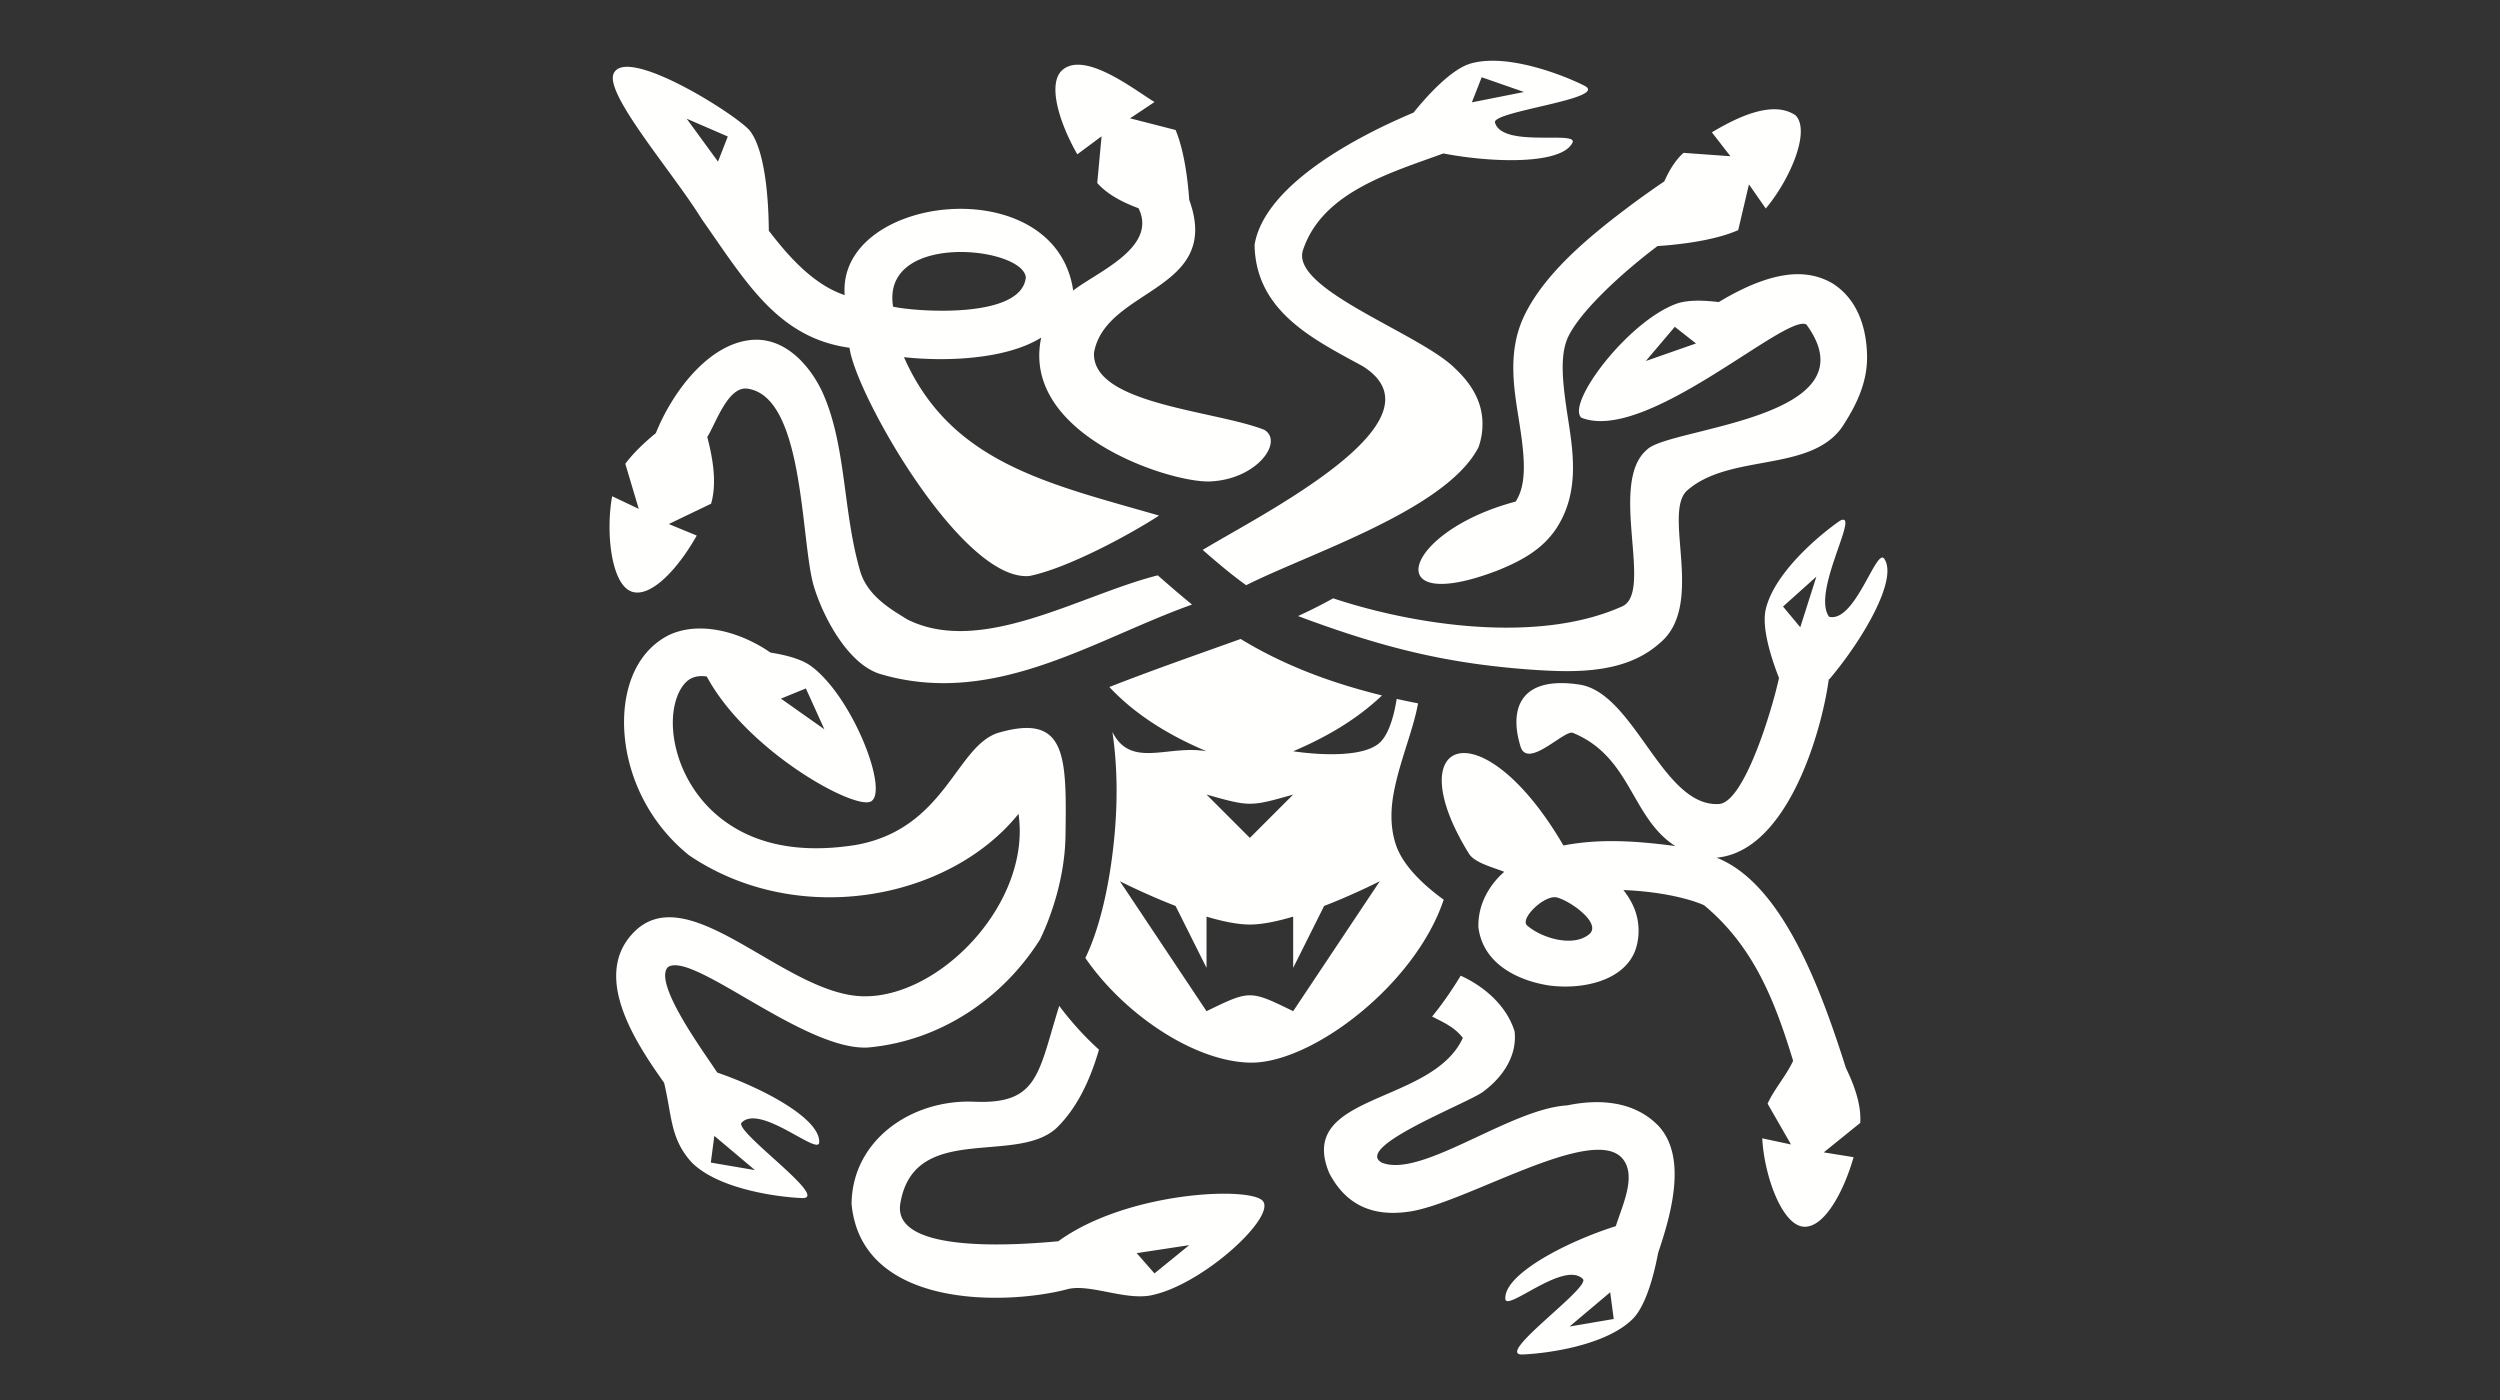 <?xml version="1.0" encoding="UTF-8" standalone="no"?>
<svg
   xmlns:dc="http://purl.org/dc/elements/1.1/"
   xmlns:cc="http://creativecommons.org/ns#"
   xmlns:rdf="http://www.w3.org/1999/02/22-rdf-syntax-ns#"
   xmlns:svg="http://www.w3.org/2000/svg"
   xmlns="http://www.w3.org/2000/svg"
   xmlns:sodipodi="http://sodipodi.sourceforge.net/DTD/sodipodi-0.dtd"
   xmlns:inkscape="http://www.inkscape.org/namespaces/inkscape"
   viewBox="0 0 1000 560"
   version="1.1"
   id="svg8"
   sodipodi:docname="medusa-head.svg"
   width="1000"
   height="560"
   inkscape:version="0.92.1 r15371"
   inkscape:export-filename="C:\Users\William\Documents\Dev\Games\ccg\ccgclient\src\assets\png\medusa-head.png"
   inkscape:export-xdpi="240"
   inkscape:export-ydpi="240">
  <rect x="0" y="0" width="1000" height="560" fill="#333333" stroke="none"/>
  <defs
     id="defs12" />
  <sodipodi:namedview
     pagecolor="#370661"
     bordercolor="#666666"
     borderopacity="1"
     objecttolerance="10"
     gridtolerance="10"
     guidetolerance="10"
     inkscape:pageopacity="1"
     inkscape:pageshadow="2"
     inkscape:window-width="3840"
     inkscape:window-height="2004"
     id="namedview10"
     showgrid="false"
     inkscape:zoom="1.84375"
     inkscape:cx="457.50768"
     inkscape:cy="270.31019"
     inkscape:window-x="-16"
     inkscape:window-y="-16"
     inkscape:window-maximized="1"
     inkscape:current-layer="svg8">
    <inkscape:grid
       type="xygrid"
       id="grid4491" />
  </sodipodi:namedview>
  <g
     class=""
     id="g6"
     transform="matrix(1.083,0,0,1.083,222.693,5.927)">
    <path
       d="m 345.922,16.967 c -2.945,-0.022 -5.77,0.279 -8.338,1.013 -7.587,2.17 -17,13.01 -21.113,18.131 -22.457,9.431 -55.087,27.244 -58.729,48.803 0.394,24.83 22.189,35.14 39.953,44.87 32.078,20.146 -37.65,54.81 -59.11,67.853 5.133,4.488 10.265,8.869 16.05,13.037 23.731,-11.939 74.082,-27.939 85.847,-51.022 1.935,-5.5 1.887,-11.441 0.088,-16.453 -1.798,-5.011 -4.99,-9.014 -8.607,-12.426 -12.665,-12.97 -61.183,-29.337 -56.33,-43.894 7.136,-21.406 32.22,-28.468 51.832,-35.676 18.628,3.595 43.842,4.083 47.691,-3.994 2.16,-4.53 -25.97,2.068 -28.619,-7.42 -1.168,-4.182 42.489,-8.82 33.012,-13.615 -5.88,-2.975 -20.867,-9.112 -33.627,-9.207 z m -153.62,1.463 c -2.156,0.036 -4.091,0.644 -5.657,2.047 -5.437,5.05 -1.09,19.31 5.63,31.046 l 8.96,-6.66 -1.6,17.25 c 4.048,4.62 10.373,7.522 15.258,9.332 7.144,14.57 -15.497,23.577 -24.143,30.403 -6.498,-45.04 -87.24,-35.653 -84.393,1.666 C 94.211,99.512 84.63,87.922 78.33,79.74 78.255,70.044 77.337,50.674 71.38,42.875 66.933,37.222 25.995,11.308 21.06,21.594 c -3.597,7.499 21.843,36.574 32.442,53.777 16.404,23.325 28.135,43.933 54.64,47.604 2.082,16.782 41.596,86.588 66.434,84.287 14.03,-2.811 37.2,-15.343 47.883,-22.31 -41.108,-11.878 -76.999,-19.443 -94.207,-58.507 16.152,1.757 38.07,0.685 50.687,-7.232 -7.627,35.882 47.746,53.73 62.356,53.129 17.414,-0.717 27.352,-14.806 19.98,-19.088 -18.43,-7.2 -63.853,-9.431 -62.826,-28.512 4.304,-23.946 47.48,-22.578 35.155,-56.416 -0.522,-7.337 -1.81,-18.054 -5.03,-25.787 L 211.76,38.23 220.797,32.201 C 215.158,28.865 201.65,18.273 192.303,18.43 Z m 149.327,4.627 15.629,5.447 -19.254,3.824 z M 449.96,34.885 c -8.267,-0.127 -17.869,5.295 -23.315,8.513 l 6.848,8.834 -17.3,-1.25 c -3.273,2.883 -5.628,7.14 -7.104,10.534 a 337.355,337.355 0 0 0 -13.047,9.289 c -14.571,10.934 -30.966,24.468 -38.57,40.088 -6.798,13.962 -3.662,28.519 -1.776,40.79 1.886,12.272 2.6,21.795 -1.527,28.104 -41.598,10.981 -51.047,42.402 -6.854,25.512 7.98,-3.22 16.512,-7.399 21.916,-15.66 8.644,-13.215 6.182,-28.145 4.254,-40.69 -1.928,-12.544 -3.246,-23.166 0.168,-30.18 4.522,-9.288 19.28,-23.093 32.916,-33.36 6.746,-0.435 20.503,-1.79 29.803,-5.888 l 3.967,-16.9 6.213,8.914 c 8.957,-10.66 16.641,-28.583 11.025,-34.387 -2.255,-1.562 -4.862,-2.221 -7.617,-2.263 z m -401.97,3.478 15.187,6.578 -3.614,9.278 z M 148.892,87.6 c 11.892,-0.085 23.7,3.948 24.363,9.316 -1.383,15.602 -40.723,12.754 -49.024,10.88 -2.404,-14.717 11.183,-20.1 24.66,-20.196 z m 309.66,8.197 c -3.3,-0.016 -6.625,0.538 -9.946,1.45 -6.902,1.92 -13.465,5.271 -19.435,8.853 -6.048,-0.753 -11.845,-0.806 -15.824,0.683 -17.917,6.707 -40.443,36.616 -34.953,41.992 23.826,9.676 75.718,-38.747 83.166,-34.388 25.456,34.856 -50.678,37.998 -58.805,46.15 -14.596,12.147 2.496,52.662 -9.201,57.938 -31.143,14.045 -77.075,6.924 -106.78,-2.961 a 187.402,187.402 0 0 1 -12.982,6.552 c 31.862,11.918 55.431,17.583 86.184,19.797 15.81,1.087 34.52,1.651 47.275,-9.69 17.289,-13.975 0.876,-48.301 10.355,-56.57 15.627,-13.63 44.955,-6.588 56.96,-23.08 5.202,-7.877 9.517,-16.41 9.398,-26.378 -0.12,-9.969 -3.21,-20.985 -12.865,-27.02 -4.1,-2.348 -8.304,-3.308 -12.547,-3.328 z m -45.606,19.435 7.832,6.147 -18.529,6.482 z M 73.857,120 a 20.14,20.14 0 0 0 -2.336,0.12 c -16.049,1.744 -29.144,19.933 -34.914,34.374 -4.168,3.432 -8.337,7.367 -11.273,11.334 l 4.953,16.635 -9.82,-4.65 c -2.478,13.7 -0.242,33.073 7.515,35.32 7.128,2.064 17.12,-8.998 23.729,-20.797 l -10.32,-4.26 15.615,-7.5 c 2.336,-8.02 0.447,-17.507 -1.402,-24.646 3.195,-5.065 7.622,-18.901 14.908,-17.842 20.844,3.03 19.535,55.045 24.29,72.445 3.366,11.516 12.706,29.426 24.854,32.99 42.178,12.376 78.88,-12.88 114.998,-25.699 -4.722,-3.85 -8.433,-7.083 -12.658,-10.795 -28.525,7.158 -65.186,30.003 -92.543,16.27 -5.359,-3.38 -14.622,-8.395 -17.375,-17.815 -6.468,-22.11 -5.037,-46.233 -13.879,-65.963 C 93.887,130.177 85.341,120.091 73.857,120 Z m 401.293,66.475 c -0.297,0 -0.686,0.122 -1.176,0.379 -6.702,4.567 -24.26,18.901 -27.446,32.787 -1.6,6.978 2.303,18.628 4.91,25.289 -2.504,11.617 -12.835,46.004 -22.19,46.554 -20.892,1.23 -31.1,-41.082 -51.59,-44.125 -22.223,-3.3 -25.882,9.389 -21.67,22.922 2.628,8.442 16.242,-6.331 19.303,-5.08 21.607,8.836 21.448,31.273 37.83,41.809 -14.835,-1.976 -28.117,-2.762 -41.3,-0.211 -29.945,-51.308 -61.564,-40.198 -34.919,2.994 2.113,3.425 8.927,5.073 13.053,6.732 -5.662,4.965 -9.78,12.2 -9.54,20.502 1.752,13.756 14.946,19.78 26.212,21.498 12.364,1.592 27.146,-1.726 31.576,-12.58 2.007,-5.26 1.712,-11.147 -0.215,-15.902 -1.018,-2.513 -2.417,-4.731 -4.021,-6.78 11.344,0.416 22.845,2.55 29.79,5.594 18.187,15.095 26.115,35.115 32.893,57.467 -2.415,5.33 -7.192,10.766 -9.423,15.846 l 8.646,15.06 -10.625,-2.27 c 0.736,13.905 7.36,32.246 15.426,32.651 7.41,0.373 14.594,-12.69 18.316,-25.691 l -11.021,-1.775 13.476,-10.887 c 0.468,-7.153 -2.613,-14.755 -5.297,-20.295 -8.872,-27.896 -23.127,-67.98 -47.77,-77.66 26.13,-2.356 38.815,-46.422 41.438,-65.86 l 0.232,-0.066 c 12.35,-14.561 25.533,-37.11 20.223,-44.518 -2.925,-4.079 -10.735,23.738 -20.323,21.475 -6.25,-8.543 9.657,-35.865 5.202,-35.86 z m -9.905,21.021 -5.95,18.707 -6.366,-7.652 z M 52.93,226.662 c -4.043,0.001 -7.96,0.752 -11.518,2.438 -13.257,6.723 -17.751,22.368 -16.277,37.673 1.474,15.306 9.066,31.845 23.76,43.663 39.993,27.061 95.958,16.622 121.667,-15.323 4.767,33.08 -29.298,68.178 -57.644,67.38 C 83.704,361.669 48.088,317.5 27.932,339.416 12.86,355.802 29.9,380.6 39.66,394.463 c 2.968,12.326 2.194,20.675 10.26,29.467 10.1,10.047 32.596,12.806 40.701,13.095 10.615,0.38 -25.369,-24.77 -22.326,-27.867 6.903,-7.028 28.344,12.34 28.642,7.33 0.511,-8.575 -20.044,-19.76 -37.658,-25.818 -4.369,-6.808 -23.714,-32.81 -18.277,-38.883 8.786,-6.433 50.577,31.06 74.031,29.625 26.543,-2.397 49.61,-17.964 63.446,-39.857 3.112,-6.337 9.174,-21.39 9.43,-38.295 0.446,-29.55 0.398,-45.248 -24.464,-38.178 -16.036,4.56 -19.645,35.787 -53.3,41.578 -23.613,3.666 -39.378,-1.73 -49.971,-10.25 -10.594,-8.52 -16.104,-20.778 -17.123,-31.361 -1.02,-10.583 2.604,-17.919 6.504,-19.897 1.413,-0.717 3.193,-1.157 5.86,-0.763 14.893,27.609 54.597,49.416 60.624,46.148 6.755,-3.662 -6.693,-38.607 -22.08,-49.974 -3.41,-2.52 -8.984,-4.06 -14.992,-4.997 -7.637,-5.28 -17.143,-8.906 -26.037,-8.904 z m 199.674,3.865 c -18.923,6.785 -32.457,11.475 -48.497,17.744 8.745,9.341 20.501,17.216 35.893,23.729 -14.27,-2.49 -27.915,6.555 -34.77,-7.146 2.043,13.638 1.89,27.52 0.583,40.246 -1.835,17.842 -5.592,32.988 -10.57,43.246 14.131,20.597 40.022,38.217 60.757,38.656 22.618,0.518 61.109,-28.689 71.59,-60.176 -7.528,-5.477 -14.792,-12.353 -17.531,-19.94 -2.573,-7.488 -1.95,-14.953 -0.479,-21.716 2.429,-11.168 6.86,-21.482 8.54,-30.863 a 293.588,293.588 0 0 1 -7.882,-1.639 c -0.954,5.92 -2.872,13.433 -6.656,16.5 C 295.371,275.823 272,272 272,272 c 13.648,-5.775 24.431,-12.624 32.799,-20.613 -22.826,-5.62 -39.204,-12.938 -52.195,-20.86 z m -160.58,18.273 6.82,15.08 -16.04,-11.32 z M 240,288 c 16,4.47 16,4.55 32,0 l -16,16 z m -32,32 c 0,0 9.351,4.796 20.568,9.137 L 240,352 v -18.92 c 5.778,1.72 11.418,2.92 16,2.92 4.582,0 10.222,-1.2 16,-2.92 V 352 l 11.432,-22.863 C 294.649,324.796 304,320 304,320 l -32,48 c -16,-7.83 -16,-7.788 -32,0 z m 160.584,5.9 c 0.317,0.001 0.618,0.04 0.9,0.118 5.331,1.467 16.452,9.631 11.903,13.513 -5.898,5.034 -17.745,1.438 -22.979,-3.183 -2.669,-2.357 5.427,-10.469 10.176,-10.448 z m -34.711,28.993 c -3.358,5.538 -6.772,10.445 -10.56,15.097 4.642,2.326 8.366,4.029 11.359,7.881 -11.412,24.935 -61.757,20.266 -49.346,49.934 6.319,12.108 16.302,15.926 28.606,14.353 20.356,-2.24 69.464,-33.392 80.011,-19.336 4.75,6.33 -0.26,16.706 -2.78,24.58 -18.205,5.738 -41.337,17.764 -40.796,26.854 0.298,5.01 21.737,-14.356 28.64,-7.328 3.043,3.097 -32.94,28.246 -22.325,27.867 8.105,-0.29 30.603,-3.049 40.703,-13.096 5.172,-5.145 8.1,-17.452 9.41,-24.412 4.843,-14.346 10.924,-35.626 -0.08,-47.144 -9.072,-9.138 -22.03,-9.728 -33.496,-7.346 -21.18,1.212 -53.863,27.054 -68.479,21.146 -10.43,-5.673 29.958,-21.229 37.06,-25.933 6.637,-4.766 13.029,-12.668 11.995,-22.5 -3.113,-10.074 -11.909,-16.986 -19.922,-20.617 z m -148.277,11.146 c -7.804,24.91 -7.598,36.43 -31.38,35.402 -23.159,-1 -45.17,14.215 -45.31,37.832 3.64,38.338 55.968,37.41 79.076,31.586 8.037,-2.546 20.788,3.721 30.836,2.221 18.846,-3.287 46.502,-28.528 42.098,-34.824 -3.97,-5.676 -50.143,-3.842 -75.66,14.719 -13.752,1.276 -61.539,5.078 -58.354,-13.961 5.052,-30.196 42.66,-14.06 57.639,-27.815 7.804,-7.542 12.53,-18.01 15.738,-28.986 -5.308,-4.79 -10.225,-10.218 -14.683,-16.174 z M 58.21,414.053 73.223,426.7 56.908,423.92 Z m 175.402,40.36 -12.842,10.437 -6.563,-7.485 z m 155.479,17.407 1.304,9.87 -16.316,2.78 z"
       id="path4"
       inkscape:connector-curvature="0"
       style="fill:#fffffd;fill-opacity:1" />
  </g>
  <!-- react-empty: 6 -->
</svg>
